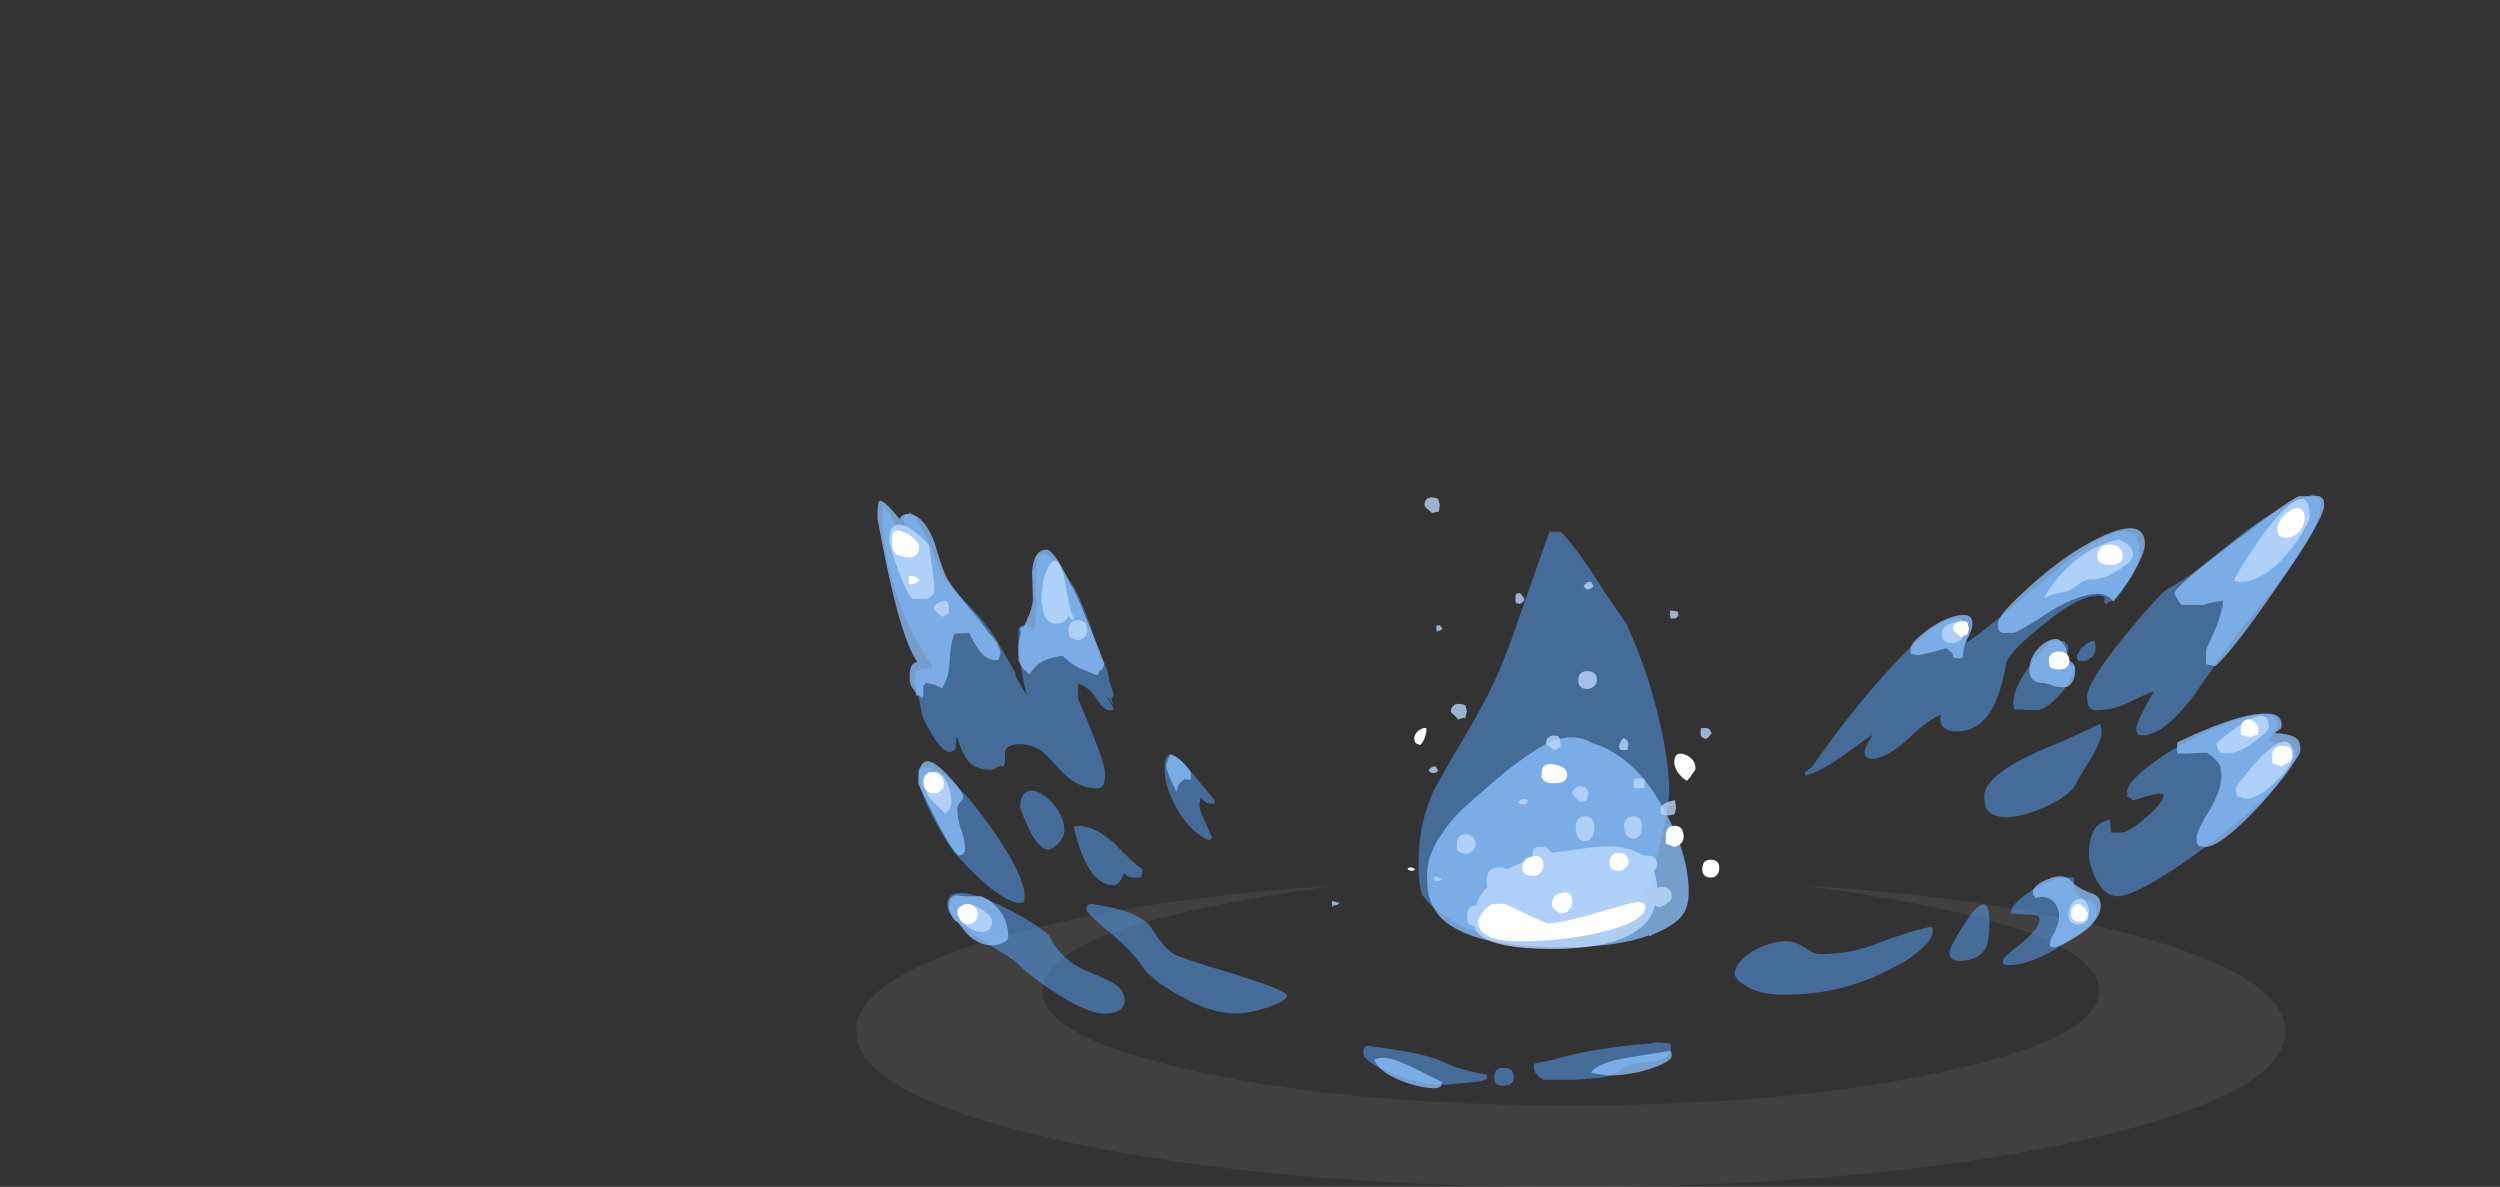 <?xml version="1.0" encoding="UTF-8" standalone="no"?>
<svg xmlns:ffdec="https://www.free-decompiler.com/flash" xmlns:xlink="http://www.w3.org/1999/xlink" ffdec:objectType="frame" height="489.0px" width="1030.0px" xmlns="http://www.w3.org/2000/svg">
  <rect width="100%" height="100%" fill="#333333" stroke="none"/>
  <g transform="matrix(1.0, 0.0, 0.0, 1.0, 405.7, 336.45)">
    <use ffdec:characterId="507" height="18.3" transform="matrix(3.545, 0.0, 0.0, 6.783, -52.96, 28.416)" width="166.1" xlink:href="#shape0"/>
    <use ffdec:characterId="1831" height="53.75" transform="matrix(7.0, 0.0, 0.0, 7.0, -44.2, -264.35)" width="85.15" xlink:href="#shape1"/>
  </g>
  <defs>
    <g id="shape0" transform="matrix(1.0, 0.0, 0.0, 1.0, 83.05, 18.3)">
      <path d="M43.4 -16.85 Q35.9 -17.7 27.15 -18.3 44.65 -17.75 58.75 -16.15 83.05 -13.35 83.05 -9.45 83.05 -5.55 58.75 -2.75 34.4 0.0 0.0 0.0 -34.4 0.0 -58.75 -2.75 -83.05 -5.55 -83.05 -9.45 -83.05 -13.35 -58.75 -16.15 -44.65 -17.75 -27.15 -18.3 -35.9 -17.7 -43.4 -16.85 -61.4 -14.85 -61.4 -11.9 -61.4 -9.05 -43.4 -7.0 -25.45 -4.95 0.0 -4.95 25.45 -4.95 43.4 -7.0 61.4 -9.05 61.4 -11.9 61.4 -14.85 43.4 -16.85" fill="#e6e6e6" fill-opacity="0.075" fill-rule="evenodd" stroke="none"/>
    </g>
    <g id="shape1" transform="matrix(1.0, 0.0, 0.0, 1.0, 27.65, 46.55)">
      <path d="M11.9 -25.55 L12.55 -25.55 Q13.35 -24.85 15.15 -22.0 16.0 -20.75 16.45 -20.1 L16.85 -19.15 Q17.85 -16.8 18.4 -14.3 18.95 -11.95 18.95 -10.2 18.95 -9.6 18.45 -7.3 17.95 -5.0 17.8 -4.75 17.5 -4.25 16.9 -3.4 16.15 -2.45 15.7 -2.1 15.5 -1.95 15.1 -1.75 L14.8 -1.75 14.3 -1.8 14.1 -1.75 13.45 -1.7 13.05 -1.6 Q12.25 -1.4 11.0 -1.4 L8.8 -1.85 7.35 -2.05 7.25 -2.1 7.45 -2.1 7.2 -2.15 7.1 -2.15 Q5.25 -3.1 4.6 -3.95 L4.4 -4.2 Q4.2 -4.85 4.2 -5.85 4.2 -7.4 4.45 -8.4 4.65 -9.35 5.1 -10.35 5.4 -10.9 6.3 -12.45 7.35 -14.2 8.1 -15.6 9.1 -17.45 10.15 -20.6 L11.9 -25.55 M2.85 -46.55 L2.85 -46.55 M44.55 -21.75 L44.25 -21.8 Q43.05 -21.8 41.05 -20.15 39.2 -18.7 38.8 -17.9 38.6 -16.6 38.2 -15.65 37.45 -13.8 35.85 -13.8 35.15 -13.8 34.95 -14.25 34.85 -14.5 34.95 -14.75 L34.95 -14.8 Q34.15 -14.45 33.05 -13.4 32.05 -12.45 31.15 -12.2 30.65 -12.15 30.5 -12.35 30.45 -12.4 30.45 -12.6 30.45 -12.75 30.6 -13.05 L30.9 -13.55 30.9 -13.6 29.0 -12.25 Q27.7 -11.35 27.05 -11.25 L27.0 -11.2 Q26.95 -11.2 26.95 -11.4 L27.35 -11.7 Q29.25 -14.45 31.4 -16.9 34.55 -20.45 35.8 -20.45 36.55 -20.45 36.5 -19.7 36.5 -19.1 36.3 -18.95 37.05 -19.35 39.1 -21.1 41.6 -23.2 42.5 -23.9 44.4 -25.35 45.4 -25.55 46.65 -25.8 46.65 -24.2 46.65 -23.7 46.0 -22.65 45.3 -21.6 44.8 -21.4 L44.7 -21.3 Q44.45 -21.4 44.6 -21.6 L44.55 -21.75 M39.2 -15.45 Q39.2 -16.25 39.95 -17.35 40.45 -18.1 41.45 -19.15 L42.2 -19.1 42.35 -18.95 Q42.45 -18.85 42.45 -18.6 42.45 -18.45 42.15 -18.15 41.95 -17.9 42.05 -17.7 L42.3 -17.65 42.65 -17.7 Q42.7 -17.65 42.75 -17.65 L42.75 -17.45 Q42.75 -17.0 42.1 -16.15 41.35 -15.25 40.7 -15.05 L39.3 -15.1 39.25 -15.15 39.2 -15.45 M44.05 -18.8 Q44.05 -18.35 43.8 -18.15 L43.7 -18.1 Q43.55 -17.95 43.45 -17.95 L43.05 -17.95 Q42.95 -18.0 42.95 -18.2 42.95 -18.35 43.1 -18.5 43.15 -18.75 43.35 -18.8 43.65 -19.1 43.95 -19.15 L44.0 -19.1 44.05 -18.8 M43.55 -15.85 Q43.55 -16.7 45.75 -19.4 47.8 -21.9 48.3 -22.2 49.2 -22.65 50.25 -23.5 L52.2 -25.05 Q54.65 -27.05 56.85 -27.75 57.3 -27.6 57.3 -27.15 57.3 -25.35 52.95 -20.25 52.35 -19.55 51.35 -18.1 L49.75 -15.8 Q47.8 -13.3 46.55 -13.6 L46.5 -13.7 Q46.45 -13.8 46.45 -14.0 46.45 -14.25 46.9 -15.1 47.3 -15.85 47.45 -16.1 L47.45 -16.15 Q47.1 -16.05 46.0 -15.5 45.05 -15.05 44.05 -15.05 43.7 -15.05 43.6 -15.4 43.55 -15.55 43.55 -15.85 M25.85 -1.45 Q26.35 -1.45 26.9 -1.1 27.4 -0.7 27.85 -0.7 29.65 -0.7 31.15 -1.3 33.1 -2.05 34.35 -2.3 34.4 -2.25 34.45 -2.25 L34.45 -2.0 Q34.45 -1.6 33.8 -1.0 33.1 -0.35 31.95 0.2 29.1 1.7 25.7 1.7 24.15 1.7 23.35 1.1 23.05 0.95 22.9 0.7 L22.8 0.55 Q22.8 -0.2 23.85 -0.85 24.9 -1.45 25.85 -1.45 M43.85 -12.35 Q43.05 -11.05 42.95 -10.85 42.65 -10.05 41.05 -9.35 39.7 -8.75 38.8 -8.75 37.9 -8.75 37.6 -9.3 37.5 -9.55 37.5 -10.0 37.5 -11.1 40.2 -12.4 40.95 -12.75 42.5 -13.4 43.85 -14.0 44.3 -14.25 L44.4 -13.9 Q44.45 -13.35 43.85 -12.35 M46.05 -9.9 Q45.9 -9.95 45.85 -10.0 L45.95 -10.1 Q45.9 -10.2 45.9 -10.25 45.9 -10.8 47.3 -11.85 48.55 -12.8 50.3 -13.65 52.15 -14.5 53.35 -14.75 54.75 -14.95 54.75 -14.2 54.75 -14.05 54.55 -13.75 L54.25 -13.3 54.2 -13.2 Q55.2 -13.15 55.55 -12.95 55.85 -12.8 55.85 -12.45 55.85 -11.8 54.5 -10.4 53.25 -9.1 51.3 -7.6 49.45 -6.15 47.8 -5.15 46.05 -4.1 45.35 -4.1 44.55 -4.1 44.0 -5.25 43.75 -5.8 43.65 -6.4 43.65 -7.25 43.8 -7.65 44.05 -8.45 44.9 -8.6 L44.95 -7.85 45.7 -7.85 Q46.4 -8.15 47.15 -8.85 48.0 -9.6 48.05 -10.05 L48.05 -10.1 47.8 -10.15 Q47.65 -10.15 46.95 -9.95 L46.3 -9.75 Q46.2 -9.75 46.15 -9.85 L46.05 -9.9 M36.65 -2.95 Q37.8 -4.45 37.8 -2.6 37.8 -1.65 37.65 -1.2 37.25 -0.3 36.05 -0.3 35.6 -0.3 35.5 -0.55 35.45 -0.6 35.45 -0.8 35.45 -1.0 35.85 -1.7 36.25 -2.4 36.65 -2.95 M38.7 -0.05 L38.7 -0.1 38.6 -0.15 38.6 -0.35 Q38.6 -0.5 39.7 -1.35 40.75 -2.25 40.75 -2.7 40.75 -2.9 40.65 -2.95 L40.5 -3.0 39.45 -3.05 39.05 -3.1 Q39.05 -3.65 40.3 -4.45 41.7 -5.35 42.8 -5.2 42.65 -4.25 43.35 -3.95 43.8 -3.8 43.85 -3.75 44.1 -3.55 44.1 -3.15 44.1 -2.5 42.2 -1.3 40.25 -0.05 39.0 -0.05 L38.7 -0.05 M18.95 4.55 Q19.0 4.6 19.05 4.6 19.05 4.65 19.05 4.85 19.05 5.3 18.55 5.5 18.3 5.6 17.65 5.65 L16.85 5.75 Q16.6 5.8 16.2 6.05 L15.8 6.3 Q15.35 6.55 14.7 6.6 L13.45 6.7 11.55 6.7 Q11.2 6.5 11.05 6.25 10.95 6.0 11.0 5.75 L11.8 5.6 12.95 5.3 Q14.95 4.8 18.0 4.55 L18.0 4.5 18.95 4.55 M7.3 6.85 L5.8 7.0 Q4.3 7.0 2.55 6.3 0.95 5.6 0.95 5.15 0.95 4.75 1.15 4.7 4.05 5.05 5.3 5.5 L6.35 5.95 Q7.1 6.2 8.2 6.4 L8.25 6.6 Q8.1 6.8 7.3 6.85 M9.55 7.0 L9.2 7.05 Q8.8 7.05 8.7 6.85 8.65 6.75 8.65 6.55 8.65 6.0 9.2 6.0 9.8 6.0 9.8 6.55 9.8 6.85 9.55 7.0 M-27.25 -27.1 Q-26.9 -26.65 -26.55 -25.8 -26.1 -24.75 -25.85 -24.3 L-25.8 -24.25 Q-25.8 -24.2 -25.8 -24.4 -25.8 -24.6 -25.95 -25.35 -26.1 -26.1 -26.1 -26.3 L-26.1 -26.4 Q-26.1 -26.5 -25.7 -26.7 -25.0 -25.95 -24.35 -24.2 -23.7 -22.6 -22.95 -21.9 -21.75 -20.75 -20.9 -19.6 L-20.9 -19.55 -20.8 -19.45 -19.5 -17.2 -19.55 -17.1 -18.85 -15.9 -19.0 -16.5 -19.35 -18.45 -19.35 -19.85 -19.25 -19.95 Q-19.2 -20.05 -19.0 -20.05 -18.75 -20.05 -18.65 -19.9 L-18.5 -19.7 Q-18.3 -19.95 -18.3 -21.2 L-18.35 -23.3 Q-18.25 -24.35 -17.8 -24.25 -17.25 -24.1 -16.0 -22.15 -15.3 -20.75 -14.7 -18.7 L-14.55 -18.15 Q-14.35 -18.0 -14.25 -17.7 -14.1 -17.45 -14.0 -16.8 L-13.75 -16.0 -13.75 -15.85 Q-13.75 -15.8 -13.9 -15.8 L-13.75 -15.3 -14.05 -15.8 -14.1 -15.8 Q-13.9 -15.45 -13.75 -15.15 L-13.75 -15.1 Q-13.8 -15.05 -14.0 -15.05 -14.3 -15.05 -14.75 -15.7 -15.2 -16.45 -15.85 -16.6 L-15.85 -15.75 Q-14.25 -12.0 -14.25 -11.35 -14.25 -11.0 -14.3 -10.8 -14.4 -10.45 -14.7 -10.45 -15.45 -10.45 -16.1 -10.85 -16.5 -11.1 -17.1 -11.75 -17.7 -12.45 -18.0 -12.65 -18.6 -13.05 -19.25 -13.05 -20.1 -13.05 -20.15 -12.55 -20.1 -11.9 -20.25 -11.7 L-20.4 -11.8 Q-20.45 -11.75 -20.6 -11.7 -20.8 -11.55 -21.0 -11.55 -22.1 -11.55 -22.5 -12.35 -22.75 -12.75 -22.95 -13.45 L-23.0 -13.45 -23.05 -12.8 -23.15 -12.7 Q-23.2 -12.6 -23.4 -12.6 -23.8 -12.6 -24.4 -13.55 -24.85 -14.3 -25.0 -14.7 L-25.2 -15.7 -25.45 -16.7 Q-25.45 -17.15 -25.4 -17.25 -25.2 -17.55 -24.45 -17.5 L-24.45 -17.7 Q-25.75 -19.6 -26.5 -21.8 -27.35 -24.3 -27.35 -26.55 -27.35 -27.05 -27.25 -27.1 M-24.7 -9.4 Q-25.25 -10.6 -25.25 -11.6 -24.6 -11.95 -23.5 -11.05 -22.55 -10.3 -21.45 -8.8 -20.45 -7.5 -19.7 -6.15 -19.0 -4.8 -19.0 -4.25 L-19.0 -3.75 -19.25 -3.7 Q-20.05 -3.7 -21.65 -5.15 -23.1 -6.5 -23.65 -7.45 -24.4 -8.7 -24.7 -9.4 M-16.65 -7.95 Q-16.65 -7.6 -17.0 -7.2 -17.35 -6.85 -17.6 -6.85 -18.15 -6.85 -18.75 -8.1 -19.05 -8.75 -19.25 -9.3 -19.25 -10.05 -18.85 -10.25 -18.5 -10.45 -17.95 -10.1 -17.45 -9.8 -17.05 -9.2 -16.65 -8.6 -16.65 -7.95 M-13.75 -7.25 Q-12.5 -5.95 -12.05 -5.7 L-12.1 -5.25 -12.2 -5.2 -12.55 -5.2 Q-12.8 -5.2 -12.95 -5.3 L-13.15 -5.45 Q-13.25 -5.15 -13.4 -4.95 -13.55 -4.75 -13.75 -4.75 -15.3 -4.75 -16.1 -8.2 -15.05 -8.4 -13.75 -7.25 M-17.55 -1.8 Q-17.1 -0.85 -16.3 -0.25 -15.8 0.15 -14.85 0.5 -13.9 0.9 -13.65 1.1 -13.1 1.45 -13.1 2.05 -13.1 2.4 -13.4 2.6 -13.7 2.8 -14.25 2.8 -15.4 2.8 -17.45 1.4 -19.0 0.35 -19.4 -0.15 -19.65 -0.4 -21.65 -1.6 -23.55 -2.85 -23.55 -3.55 -23.55 -4.9 -20.95 -3.8 -20.0 -3.4 -18.9 -2.75 -18.0 -2.2 -17.55 -1.8 M-15.1 -3.65 Q-12.45 -3.3 -11.65 -2.4 L-11.1 -1.6 Q-10.75 -1.1 -10.3 -0.75 -9.95 -0.5 -6.6 0.5 -3.55 1.45 -3.55 1.75 -3.55 2.05 -4.7 2.45 -5.75 2.8 -6.55 2.8 -8.1 2.8 -9.95 1.7 -11.55 0.8 -12.05 0.05 -12.75 -1.0 -14.2 -2.15 -15.35 -3.15 -15.35 -3.3 -15.35 -3.55 -15.25 -3.6 L-15.1 -3.65 M-9.55 -11.85 Q-9.2 -11.45 -8.55 -10.65 L-7.85 -9.8 -7.8 -9.7 Q-7.8 -9.65 -7.8 -9.6 -7.8 -9.55 -8.0 -9.55 -8.25 -9.55 -8.4 -9.7 L-8.65 -9.9 -8.65 -9.8 -8.7 -9.5 Q-8.7 -9.15 -8.4 -8.55 L-7.95 -7.55 -8.0 -7.5 -8.15 -7.4 Q-9.35 -7.95 -10.1 -9.4 -10.75 -10.6 -10.75 -11.6 -10.75 -13.15 -9.55 -11.85" fill="#59a5ff" fill-opacity="0.502" fill-rule="evenodd" stroke="none"/>
      <path d="M7.65 -10.0 L9.4 -11.5 Q10.45 -12.3 11.15 -12.75 13.1 -13.95 14.45 -13.1 16.95 -12.35 18.65 -9.2 20.1 -6.55 20.1 -4.35 20.1 -3.45 19.7 -2.95 19.3 -2.4 18.0 -1.85 17.9 -1.8 17.85 -1.75 17.75 -1.75 17.75 -1.8 15.95 -1.1 12.55 -1.1 7.4 -1.1 5.6 -2.75 5.0 -3.35 4.8 -4.15 4.7 -4.55 4.7 -5.3 4.7 -6.4 5.35 -7.45 L5.7 -7.95 5.8 -8.1 Q6.3 -8.85 7.65 -10.0 M45.1 -21.45 L44.85 -21.7 Q44.55 -21.9 44.2 -21.9 43.15 -21.9 41.5 -20.95 39.85 -19.85 39.25 -19.6 L38.55 -19.6 Q38.35 -19.7 38.35 -19.8 38.3 -19.85 38.3 -20.15 38.3 -20.6 39.65 -21.85 41.0 -23.15 42.6 -24.25 44.45 -25.45 45.6 -25.7 46.95 -26.0 46.95 -24.8 46.95 -24.3 46.2 -23.0 45.5 -21.9 45.1 -21.45 M36.8 -20.1 Q36.8 -19.85 36.55 -19.35 36.25 -18.8 36.25 -18.3 L36.25 -18.2 Q36.2 -18.1 36.0 -18.1 35.65 -18.1 35.65 -18.25 35.65 -18.45 35.25 -18.7 33.9 -18.3 33.55 -18.3 L33.25 -18.35 33.15 -18.4 33.15 -18.65 Q33.15 -18.95 33.75 -19.45 34.25 -19.9 35.0 -20.3 35.75 -20.65 36.25 -20.65 36.8 -20.7 36.8 -20.1 M40.15 -17.45 Q40.15 -18.0 40.55 -18.55 41.05 -19.15 41.65 -19.25 41.95 -19.25 42.15 -18.95 42.35 -18.7 42.35 -18.45 42.35 -18.05 42.6 -17.9 42.85 -17.75 42.85 -17.4 42.85 -17.05 42.7 -16.75 42.5 -16.4 42.2 -16.4 41.7 -16.4 41.4 -16.55 41.1 -16.65 41.0 -16.65 40.4 -16.65 40.25 -17.0 40.15 -17.15 40.15 -17.45 M40.35 -4.4 Q40.35 -4.5 40.6 -4.75 40.9 -5.0 41.25 -5.1 42.2 -5.55 42.75 -4.85 43.15 -4.5 44.0 -4.2 44.35 -4.0 44.35 -3.5 44.35 -3.0 43.75 -2.35 43.0 -1.65 41.7 -1.1 L41.45 -1.1 Q41.35 -1.1 41.35 -1.35 41.35 -1.5 41.65 -2.0 41.9 -2.55 41.9 -2.9 41.9 -3.4 41.6 -3.75 41.2 -4.2 40.5 -4.0 L40.45 -4.1 Q40.35 -4.2 40.35 -4.4 M57.25 -27.65 L57.45 -27.45 Q57.5 -27.35 57.5 -27.1 57.5 -26.3 54.75 -22.35 52.1 -18.5 51.1 -17.65 L50.55 -17.75 50.55 -18.6 51.15 -19.95 Q51.5 -20.85 51.55 -21.4 L51.55 -21.5 50.95 -21.4 50.4 -21.25 49.1 -21.25 Q48.9 -21.5 48.8 -21.7 48.7 -21.85 48.7 -21.95 48.7 -22.3 52.05 -24.85 55.2 -27.25 56.0 -27.65 L57.25 -27.65 M55.0 -14.2 Q55.0 -13.95 54.85 -13.9 L54.65 -13.75 54.6 -13.7 Q55.75 -13.65 56.0 -13.25 56.1 -13.1 56.1 -12.65 56.1 -12.45 55.4 -11.55 54.75 -10.6 53.85 -9.6 51.45 -7.0 50.5 -7.0 L50.15 -7.05 Q50.1 -7.05 50.1 -7.1 50.05 -7.15 50.0 -7.25 L50.0 -7.6 Q50.0 -7.95 50.75 -9.15 51.45 -10.35 51.45 -11.15 51.45 -11.6 51.35 -11.8 51.2 -12.15 50.6 -12.55 L49.4 -12.5 48.85 -12.5 48.85 -13.15 Q51.75 -14.55 53.4 -14.8 55.0 -15.05 55.0 -14.2 M19.05 5.05 Q19.1 5.05 19.1 5.3 19.1 5.6 18.0 6.0 16.75 6.45 15.35 6.45 L14.35 6.3 Q14.5 5.9 15.75 5.55 16.4 5.4 19.0 5.0 L19.05 5.05 M1.6 5.5 Q2.3 5.25 3.35 5.75 3.95 6.0 5.6 6.85 L5.5 7.1 Q5.35 7.2 5.15 7.2 4.3 7.2 3.15 6.75 1.8 6.2 1.6 5.5 M-24.3 -24.95 Q-23.75 -23.05 -23.45 -22.65 -23.15 -22.15 -21.85 -20.6 -21.4 -20.05 -21.1 -19.6 L-20.9 -19.4 Q-20.5 -18.95 -20.4 -18.45 L-20.5 -18.05 Q-20.5 -18.0 -20.7 -18.0 -21.3 -18.0 -21.75 -18.7 -22.0 -19.05 -22.25 -19.6 L-23.1 -19.55 Q-23.35 -19.05 -23.4 -17.95 -23.45 -16.9 -23.85 -16.35 L-24.3 -16.55 Q-24.6 -16.65 -24.8 -16.65 L-24.95 -16.45 -24.95 -15.9 Q-25.0 -15.8 -25.05 -15.8 L-25.25 -15.95 -25.25 -15.9 -25.35 -15.9 -25.4 -16.1 Q-25.55 -16.3 -25.65 -16.45 -25.75 -16.65 -25.75 -17.0 -25.75 -17.4 -25.7 -17.5 -25.65 -17.8 -25.3 -17.9 -26.4 -19.4 -27.65 -26.35 -27.65 -27.25 -27.55 -27.35 -27.35 -27.55 -26.35 -26.3 L-26.25 -26.45 Q-26.1 -26.6 -25.85 -26.6 -24.95 -26.6 -24.3 -24.95 M-25.25 -10.75 Q-25.25 -12.75 -23.95 -11.65 -23.5 -11.25 -23.0 -10.65 -22.6 -10.1 -22.6 -9.95 -22.6 -9.8 -22.8 -9.6 -22.95 -9.45 -22.95 -9.25 -22.95 -8.7 -22.75 -8.1 -22.5 -7.45 -22.5 -7.0 L-22.5 -6.7 -22.55 -6.7 -22.6 -6.6 Q-22.65 -6.5 -22.85 -6.5 -23.1 -6.5 -24.2 -8.6 -25.25 -10.65 -25.25 -10.75 M-23.45 -3.55 Q-23.45 -4.15 -22.95 -4.15 L-22.55 -4.1 -21.55 -4.1 Q-20.9 -3.85 -20.45 -3.25 -19.95 -2.6 -19.95 -1.7 -19.95 -1.35 -20.85 -1.2 -21.85 -1.2 -22.6 -2.15 L-22.9 -2.55 Q-23.15 -2.65 -23.3 -3.0 -23.45 -3.25 -23.45 -3.55 M-15.75 -21.4 L-15.35 -20.4 Q-14.8 -19.15 -14.3 -17.8 L-14.35 -17.6 -14.45 -17.45 Q-14.45 -17.4 -14.55 -17.4 L-14.7 -17.1 -15.7 -17.5 Q-16.25 -17.75 -16.75 -18.25 -17.85 -18.1 -18.25 -17.7 -18.5 -17.5 -18.7 -17.15 L-18.85 -17.3 Q-19.25 -17.6 -19.35 -18.05 -19.35 -18.25 -19.35 -18.85 -19.35 -19.15 -19.2 -19.55 L-19.25 -19.9 -19.05 -19.95 -18.9 -20.25 Q-18.5 -21.1 -18.5 -21.65 L-18.55 -23.2 Q-18.45 -24.5 -17.7 -24.5 -17.25 -24.5 -16.3 -22.5 -16.0 -22.0 -15.75 -21.4 M-10.55 -12.15 L-10.4 -12.45 Q-10.05 -12.35 -9.55 -11.85 -9.2 -11.45 -9.2 -11.35 -9.2 -11.15 -9.2 -11.1 L-9.2 -11.0 Q-9.25 -10.95 -9.4 -10.95 L-9.55 -11.0 Q-9.9 -10.75 -9.95 -10.6 -10.0 -10.45 -10.05 -10.25 -10.65 -11.45 -10.65 -11.7 -10.65 -11.9 -10.55 -12.15" fill="#8cc1ff" fill-opacity="0.753" fill-rule="evenodd" stroke="none"/>
      <path d="M14.5 -22.35 Q14.4 -22.2 14.15 -22.15 L14.05 -22.2 13.9 -22.35 14.15 -22.6 14.35 -22.6 14.5 -22.35 M14.5 -16.45 Q14.35 -16.3 14.15 -16.3 13.75 -16.3 13.65 -16.55 13.6 -16.6 13.6 -16.8 13.6 -17.35 14.15 -17.35 14.7 -17.35 14.7 -16.8 14.7 -16.6 14.5 -16.45 M19.5 -20.65 L19.4 -20.5 Q19.35 -20.45 19.25 -20.45 L19.05 -20.45 Q19.0 -20.45 19.0 -20.7 19.0 -21.05 19.05 -20.9 L19.2 -20.9 19.45 -20.85 19.5 -20.65 M10.45 -21.55 Q10.3 -21.35 10.15 -21.3 L9.95 -21.35 Q9.9 -21.4 9.9 -21.65 9.9 -21.85 9.95 -21.9 L10.15 -21.95 Q10.3 -21.85 10.45 -21.55 M4.65 -26.95 Q4.55 -27.05 4.55 -27.15 4.55 -27.35 4.7 -27.5 4.95 -27.65 5.35 -27.5 L5.4 -27.3 5.45 -27.15 5.4 -26.75 5.0 -26.65 4.65 -26.95 M5.3 -19.7 L5.3 -19.65 Q5.25 -19.65 5.25 -19.85 5.25 -20.1 5.3 -20.05 L5.45 -20.05 5.5 -20.0 5.6 -19.85 Q5.55 -19.75 5.3 -19.7 M7.0 -15.15 L7.05 -15.0 6.95 -14.6 6.8 -14.6 6.55 -14.5 6.25 -14.8 Q6.1 -14.9 6.1 -15.0 6.1 -15.2 6.3 -15.35 6.5 -15.5 6.95 -15.35 L7.0 -15.15 M7.0 -7.75 Q7.55 -7.75 7.55 -7.1 7.55 -6.9 7.35 -6.75 7.2 -6.6 7.0 -6.6 6.6 -6.6 6.5 -6.8 6.45 -6.9 6.45 -7.1 6.45 -7.75 7.0 -7.75 M10.5 -9.5 Q10.2 -9.5 10.05 -9.6 L10.25 -9.8 Q10.4 -9.85 10.65 -9.75 L10.5 -9.5 M5.35 -11.5 Q5.3 -11.4 5.15 -11.35 L5.0 -11.35 Q4.85 -11.4 4.8 -11.5 4.8 -11.55 4.9 -11.65 5.05 -11.75 5.2 -11.75 L5.35 -11.5 M5.2 -5.0 L5.15 -5.05 Q5.1 -5.15 5.1 -5.25 L5.25 -5.25 5.55 -5.1 Q5.5 -5.0 5.2 -5.0 M9.45 -5.7 Q10.1 -6.05 10.9 -6.3 L10.9 -6.5 Q10.9 -7.15 11.5 -7.0 11.75 -7.0 11.9 -6.8 L12.05 -6.65 13.55 -6.85 Q16.2 -7.35 17.4 -6.5 L17.6 -6.5 Q18.25 -6.5 18.25 -5.95 18.25 -5.75 18.05 -5.6 18.2 -5.2 18.25 -4.6 L18.5 -4.65 Q19.1 -4.65 19.1 -4.1 19.1 -3.9 18.9 -3.75 18.75 -3.6 18.4 -3.45 L18.1 -3.55 Q17.95 -2.9 17.5 -2.45 16.05 -1.0 12.05 -1.0 8.9 -1.0 7.9 -1.75 7.55 -2.0 7.5 -2.3 L7.5 -2.35 Q7.35 -2.35 7.3 -2.4 L7.1 -2.5 7.1 -2.55 Q7.05 -2.65 7.05 -2.9 7.05 -3.55 7.55 -3.55 L7.6 -3.55 Q7.75 -4.15 8.25 -4.65 8.2 -4.8 8.2 -5.0 8.2 -5.85 9.05 -5.8 9.3 -5.75 9.45 -5.7 M21.35 -13.9 L21.45 -13.7 21.3 -13.5 Q21.2 -13.4 21.1 -13.35 20.95 -13.4 20.9 -13.45 20.8 -13.5 20.8 -13.7 20.8 -14.05 20.85 -14.0 L21.2 -14.0 21.35 -13.9 M17.5 -11.0 L17.5 -10.5 Q17.25 -10.45 16.95 -10.45 L16.9 -10.5 Q16.85 -10.55 16.85 -10.8 16.85 -11.05 17.05 -11.05 L17.45 -11.0 17.5 -11.0 M18.9 -8.85 L18.55 -8.9 18.5 -8.95 18.45 -8.95 Q18.45 -9.05 18.45 -9.25 18.45 -9.35 18.6 -9.5 18.85 -9.7 19.3 -9.75 L19.35 -9.3 19.3 -9.0 19.2 -8.9 18.9 -8.85 M16.55 -13.05 L16.5 -12.8 16.55 -12.75 Q16.5 -12.7 16.3 -12.7 16.05 -12.7 16.05 -12.75 L16.0 -12.85 Q16.0 -13.05 16.1 -13.2 16.2 -13.4 16.3 -13.4 L16.5 -13.25 16.55 -13.05 M12.5 -13.4 Q12.55 -13.3 12.55 -13.1 L12.55 -12.85 12.5 -12.85 12.4 -12.8 Q12.25 -12.7 12.15 -12.7 L11.8 -13.0 Q11.7 -13.05 11.7 -13.1 11.7 -13.3 11.8 -13.4 12.0 -13.65 12.45 -13.5 L12.5 -13.4 M14.1 -9.75 L13.95 -9.7 13.7 -9.65 13.4 -9.95 Q13.25 -10.05 13.25 -10.15 13.25 -10.35 13.45 -10.5 13.65 -10.65 14.05 -10.5 L14.15 -10.3 14.2 -10.15 14.1 -9.75 M14.0 -7.35 Q13.6 -7.35 13.5 -7.75 13.45 -7.95 13.45 -8.15 13.45 -8.8 14.0 -8.8 14.55 -8.8 14.55 -8.15 14.55 -7.85 14.45 -7.65 14.3 -7.35 14.0 -7.35 M16.85 -7.5 Q16.45 -7.5 16.35 -7.85 16.3 -8.05 16.3 -8.2 16.3 -8.8 16.85 -8.8 17.35 -8.8 17.35 -8.2 17.35 -7.95 17.25 -7.75 17.15 -7.5 16.85 -7.5 M42.55 -22.1 L41.9 -21.95 Q41.35 -21.85 41.1 -21.65 L41.05 -21.75 Q41.65 -22.75 42.5 -23.55 43.8 -24.75 45.4 -25.1 46.25 -24.8 46.25 -24.15 46.25 -23.85 45.4 -23.3 44.5 -22.7 43.7 -22.75 43.45 -22.75 43.1 -22.5 L42.55 -22.1 M36.05 -19.15 Q35.85 -19.0 35.6 -19.0 35.15 -19.0 35.05 -19.25 35.0 -19.3 35.0 -19.5 35.0 -20.05 35.7 -20.2 36.35 -20.35 36.35 -19.7 36.35 -19.35 36.05 -19.15 M43.5 -2.6 Q43.35 -2.45 43.05 -2.45 42.6 -2.45 42.5 -2.75 42.45 -2.85 42.45 -3.05 42.45 -3.4 42.65 -3.65 42.8 -3.9 43.05 -3.95 43.3 -3.95 43.45 -3.8 43.65 -3.55 43.65 -3.2 43.65 -2.75 43.5 -2.6 M56.3 -25.65 Q55.95 -25.0 55.4 -24.35 53.95 -22.6 52.55 -22.6 L52.25 -22.65 52.2 -22.65 Q52.3 -23.0 53.0 -24.05 53.75 -25.25 54.5 -26.15 56.65 -28.7 56.65 -26.4 56.65 -26.25 56.3 -25.65 M54.65 -10.85 Q53.6 -9.8 52.85 -9.85 L52.35 -10.0 52.3 -10.45 Q52.4 -10.7 52.95 -11.35 53.5 -12.05 54.05 -12.55 55.65 -13.95 55.65 -12.35 55.65 -11.8 54.65 -10.85 M53.4 -13.2 Q52.5 -12.5 51.7 -12.5 L51.4 -12.55 51.25 -12.7 51.15 -13.1 Q54.25 -15.75 54.25 -14.05 54.25 -13.8 53.4 -13.2 M-25.15 -25.3 Q-24.75 -24.95 -24.6 -24.7 -24.5 -24.0 -24.4 -23.2 -24.3 -22.4 -24.3 -22.1 -24.3 -21.95 -24.45 -21.8 -24.6 -21.6 -24.85 -21.6 L-25.55 -21.6 Q-25.9 -21.8 -26.45 -23.35 -26.95 -24.75 -26.95 -25.05 -26.95 -26.3 -25.9 -25.85 -25.55 -25.65 -25.15 -25.3 M-23.45 -20.75 L-23.6 -20.65 Q-23.75 -20.6 -23.85 -20.55 L-24.2 -20.85 Q-24.3 -20.95 -24.3 -21.05 -24.3 -21.35 -23.85 -21.45 -23.45 -21.6 -23.45 -21.05 L-23.45 -20.75 M-23.65 -8.95 L-24.55 -9.85 Q-24.8 -10.15 -24.8 -10.6 -24.8 -11.2 -24.6 -11.4 L-24.05 -11.4 Q-23.75 -11.2 -23.55 -10.75 -23.3 -10.25 -23.3 -9.7 -23.3 -9.25 -23.65 -8.95 M-16.45 -21.75 Q-16.35 -21.0 -16.1 -20.5 L-16.1 -20.35 Q-16.25 -20.35 -16.4 -20.6 -16.5 -20.35 -16.7 -20.25 -16.85 -20.15 -17.15 -20.15 -17.85 -20.15 -17.95 -21.2 -18.05 -21.7 -17.95 -22.1 -17.95 -22.85 -17.55 -23.55 -17.1 -24.35 -16.7 -23.05 L-16.45 -21.75 M-15.3 -19.75 Q-15.3 -19.3 -15.85 -19.15 L-16.35 -19.35 -16.35 -19.4 -16.4 -19.75 Q-16.4 -20.35 -15.85 -20.35 -15.3 -20.35 -15.3 -19.75 M-20.95 -2.3 Q-21.1 -2.0 -21.45 -2.0 -22.1 -2.0 -22.55 -2.5 -22.8 -2.8 -22.8 -3.05 -22.8 -3.9 -21.85 -3.5 -21.5 -3.35 -21.2 -3.1 -20.9 -2.85 -20.9 -2.6 -20.9 -2.45 -20.95 -2.3 M-0.8 -3.55 L-0.85 -3.5 Q-0.9 -3.5 -0.9 -3.7 -0.9 -3.85 -0.8 -3.8 L-0.45 -3.7 Q-0.5 -3.6 -0.8 -3.55" fill="#bfdcff" fill-opacity="0.753" fill-rule="evenodd" stroke="none"/>
      <path d="M11.45 -11.35 Q11.45 -12.0 12.2 -11.85 12.5 -11.8 12.75 -11.65 12.95 -11.45 12.95 -11.25 12.95 -10.75 12.2 -10.75 11.65 -10.75 11.5 -11.0 11.4 -11.15 11.45 -11.35 M4.6 -13.55 Q4.5 -13.2 4.3 -13.0 L4.05 -13.1 Q3.95 -13.2 3.95 -13.4 3.95 -13.65 4.2 -13.85 4.5 -14.05 4.65 -14.0 4.7 -13.85 4.6 -13.55 M3.8 -5.6 Q3.65 -5.6 3.55 -5.7 3.65 -5.9 4.0 -5.7 3.95 -5.6 3.8 -5.6 M11.55 -5.9 Q11.55 -5.65 11.4 -5.5 11.25 -5.3 10.95 -5.3 10.5 -5.3 10.35 -5.55 10.3 -5.6 10.3 -5.8 10.3 -6.35 10.95 -6.45 11.55 -6.55 11.55 -5.9 M7.75 -2.35 L7.7 -2.5 Q7.7 -2.75 7.9 -3.05 8.15 -3.45 8.55 -3.65 L9.3 -3.65 10.65 -3.0 Q11.75 -2.5 11.8 -2.5 12.65 -2.5 15.45 -3.35 16.5 -3.65 16.95 -3.75 17.55 -3.8 17.55 -3.5 17.55 -2.6 15.0 -2.0 12.75 -1.45 10.05 -1.45 8.5 -1.45 7.95 -2.0 7.8 -2.15 7.75 -2.35 M20.35 -11.35 Q20.2 -11.1 20.0 -10.9 19.75 -11.0 19.45 -11.4 19.25 -11.75 19.25 -11.95 19.25 -12.65 19.85 -12.45 20.5 -12.2 20.5 -11.6 20.5 -11.55 20.35 -11.35 M18.75 -7.25 Q18.75 -7.4 18.75 -7.6 18.75 -8.25 19.25 -8.25 19.8 -8.25 19.8 -7.6 19.8 -7.15 19.25 -7.0 L18.75 -7.2 18.75 -7.25 M16.35 -5.75 Q16.2 -5.6 16.0 -5.6 15.6 -5.6 15.5 -5.8 15.45 -5.9 15.45 -6.1 15.45 -6.65 16.0 -6.65 16.55 -6.65 16.55 -6.1 16.55 -5.9 16.35 -5.75 M12.65 -4.3 Q13.25 -4.45 13.25 -3.75 13.25 -3.55 13.1 -3.35 12.95 -3.1 12.7 -3.1 12.4 -3.1 12.2 -3.35 12.05 -3.5 12.05 -3.65 12.05 -4.2 12.65 -4.3 M21.75 -5.35 Q21.65 -5.2 21.4 -5.2 20.9 -5.2 20.9 -5.7 20.9 -6.25 21.4 -6.25 21.9 -6.25 21.9 -5.75 21.9 -5.5 21.75 -5.35 M44.9 -23.6 Q44.5 -23.6 44.3 -23.75 44.15 -23.9 44.15 -24.1 44.15 -24.45 44.4 -24.65 44.6 -24.8 44.9 -24.8 45.2 -24.8 45.4 -24.65 45.65 -24.45 45.65 -24.15 45.65 -23.6 44.9 -23.6 M36.55 -20.0 L36.6 -19.85 36.5 -19.5 36.35 -19.45 36.1 -19.35 35.8 -19.65 Q35.65 -19.75 35.65 -19.85 35.65 -20.05 35.85 -20.2 36.05 -20.35 36.5 -20.25 L36.55 -20.0 M42.25 -17.5 Q42.1 -17.45 41.9 -17.45 41.45 -17.45 41.35 -17.65 41.3 -17.75 41.3 -17.95 41.3 -18.5 41.9 -18.5 42.5 -18.5 42.5 -17.95 42.5 -17.65 42.25 -17.5 M42.85 -2.65 L42.65 -2.8 42.65 -2.85 Q42.6 -2.9 42.6 -3.1 42.6 -3.45 42.85 -3.6 43.2 -3.8 43.6 -3.1 L43.55 -2.8 43.45 -2.7 Q43.35 -2.6 43.1 -2.6 L42.85 -2.65 M56.35 -26.35 Q56.35 -26.05 56.15 -25.7 55.8 -25.2 55.25 -25.2 55.05 -25.2 55.0 -25.25 L54.8 -25.35 54.8 -25.4 Q54.75 -25.45 54.75 -25.7 54.75 -26.0 55.0 -26.35 55.25 -26.65 55.55 -26.85 55.9 -27.0 56.1 -26.9 56.35 -26.8 56.35 -26.35 M55.65 -12.4 Q55.65 -12.2 55.45 -12.0 L55.0 -11.75 54.5 -11.9 54.45 -12.0 Q54.45 -12.1 54.45 -12.35 54.45 -12.95 55.05 -12.95 55.65 -12.95 55.65 -12.4 M53.6 -13.6 L53.4 -13.55 53.1 -13.45 52.6 -13.6 52.6 -13.65 Q52.6 -13.7 52.6 -13.95 52.6 -14.4 52.95 -14.5 53.35 -14.6 53.65 -14.0 L53.6 -13.6 M-25.45 -25.1 Q-25.2 -24.85 -25.2 -24.7 -25.2 -24.35 -25.35 -24.2 -25.5 -24.05 -25.7 -24.05 -26.55 -24.05 -26.75 -24.5 -26.8 -24.6 -26.8 -25.1 -26.8 -25.9 -26.0 -25.5 -25.7 -25.35 -25.45 -25.1 M-25.2 -22.65 L-25.25 -22.6 -25.45 -22.5 -25.7 -22.45 Q-25.8 -22.45 -25.8 -22.7 -25.8 -23.05 -25.75 -22.95 L-25.6 -22.95 -25.3 -22.85 -25.2 -22.65 M-23.95 -10.3 Q-24.1 -10.15 -24.3 -10.15 -24.75 -10.15 -24.9 -10.55 -24.95 -10.75 -24.95 -10.85 -24.95 -11.15 -24.75 -11.3 -24.6 -11.45 -24.35 -11.4 -23.75 -11.3 -23.75 -10.7 -23.75 -10.45 -23.95 -10.3 M-21.95 -2.6 Q-22.1 -2.45 -22.3 -2.45 -22.7 -2.45 -22.85 -2.85 -22.95 -3.0 -22.95 -3.15 -22.95 -3.4 -22.75 -3.5 -22.55 -3.65 -22.35 -3.65 -21.75 -3.6 -21.75 -2.95 -21.75 -2.75 -21.95 -2.6" fill="#ffffff" fill-rule="evenodd" stroke="none"/>
    </g>
  </defs>
</svg>

